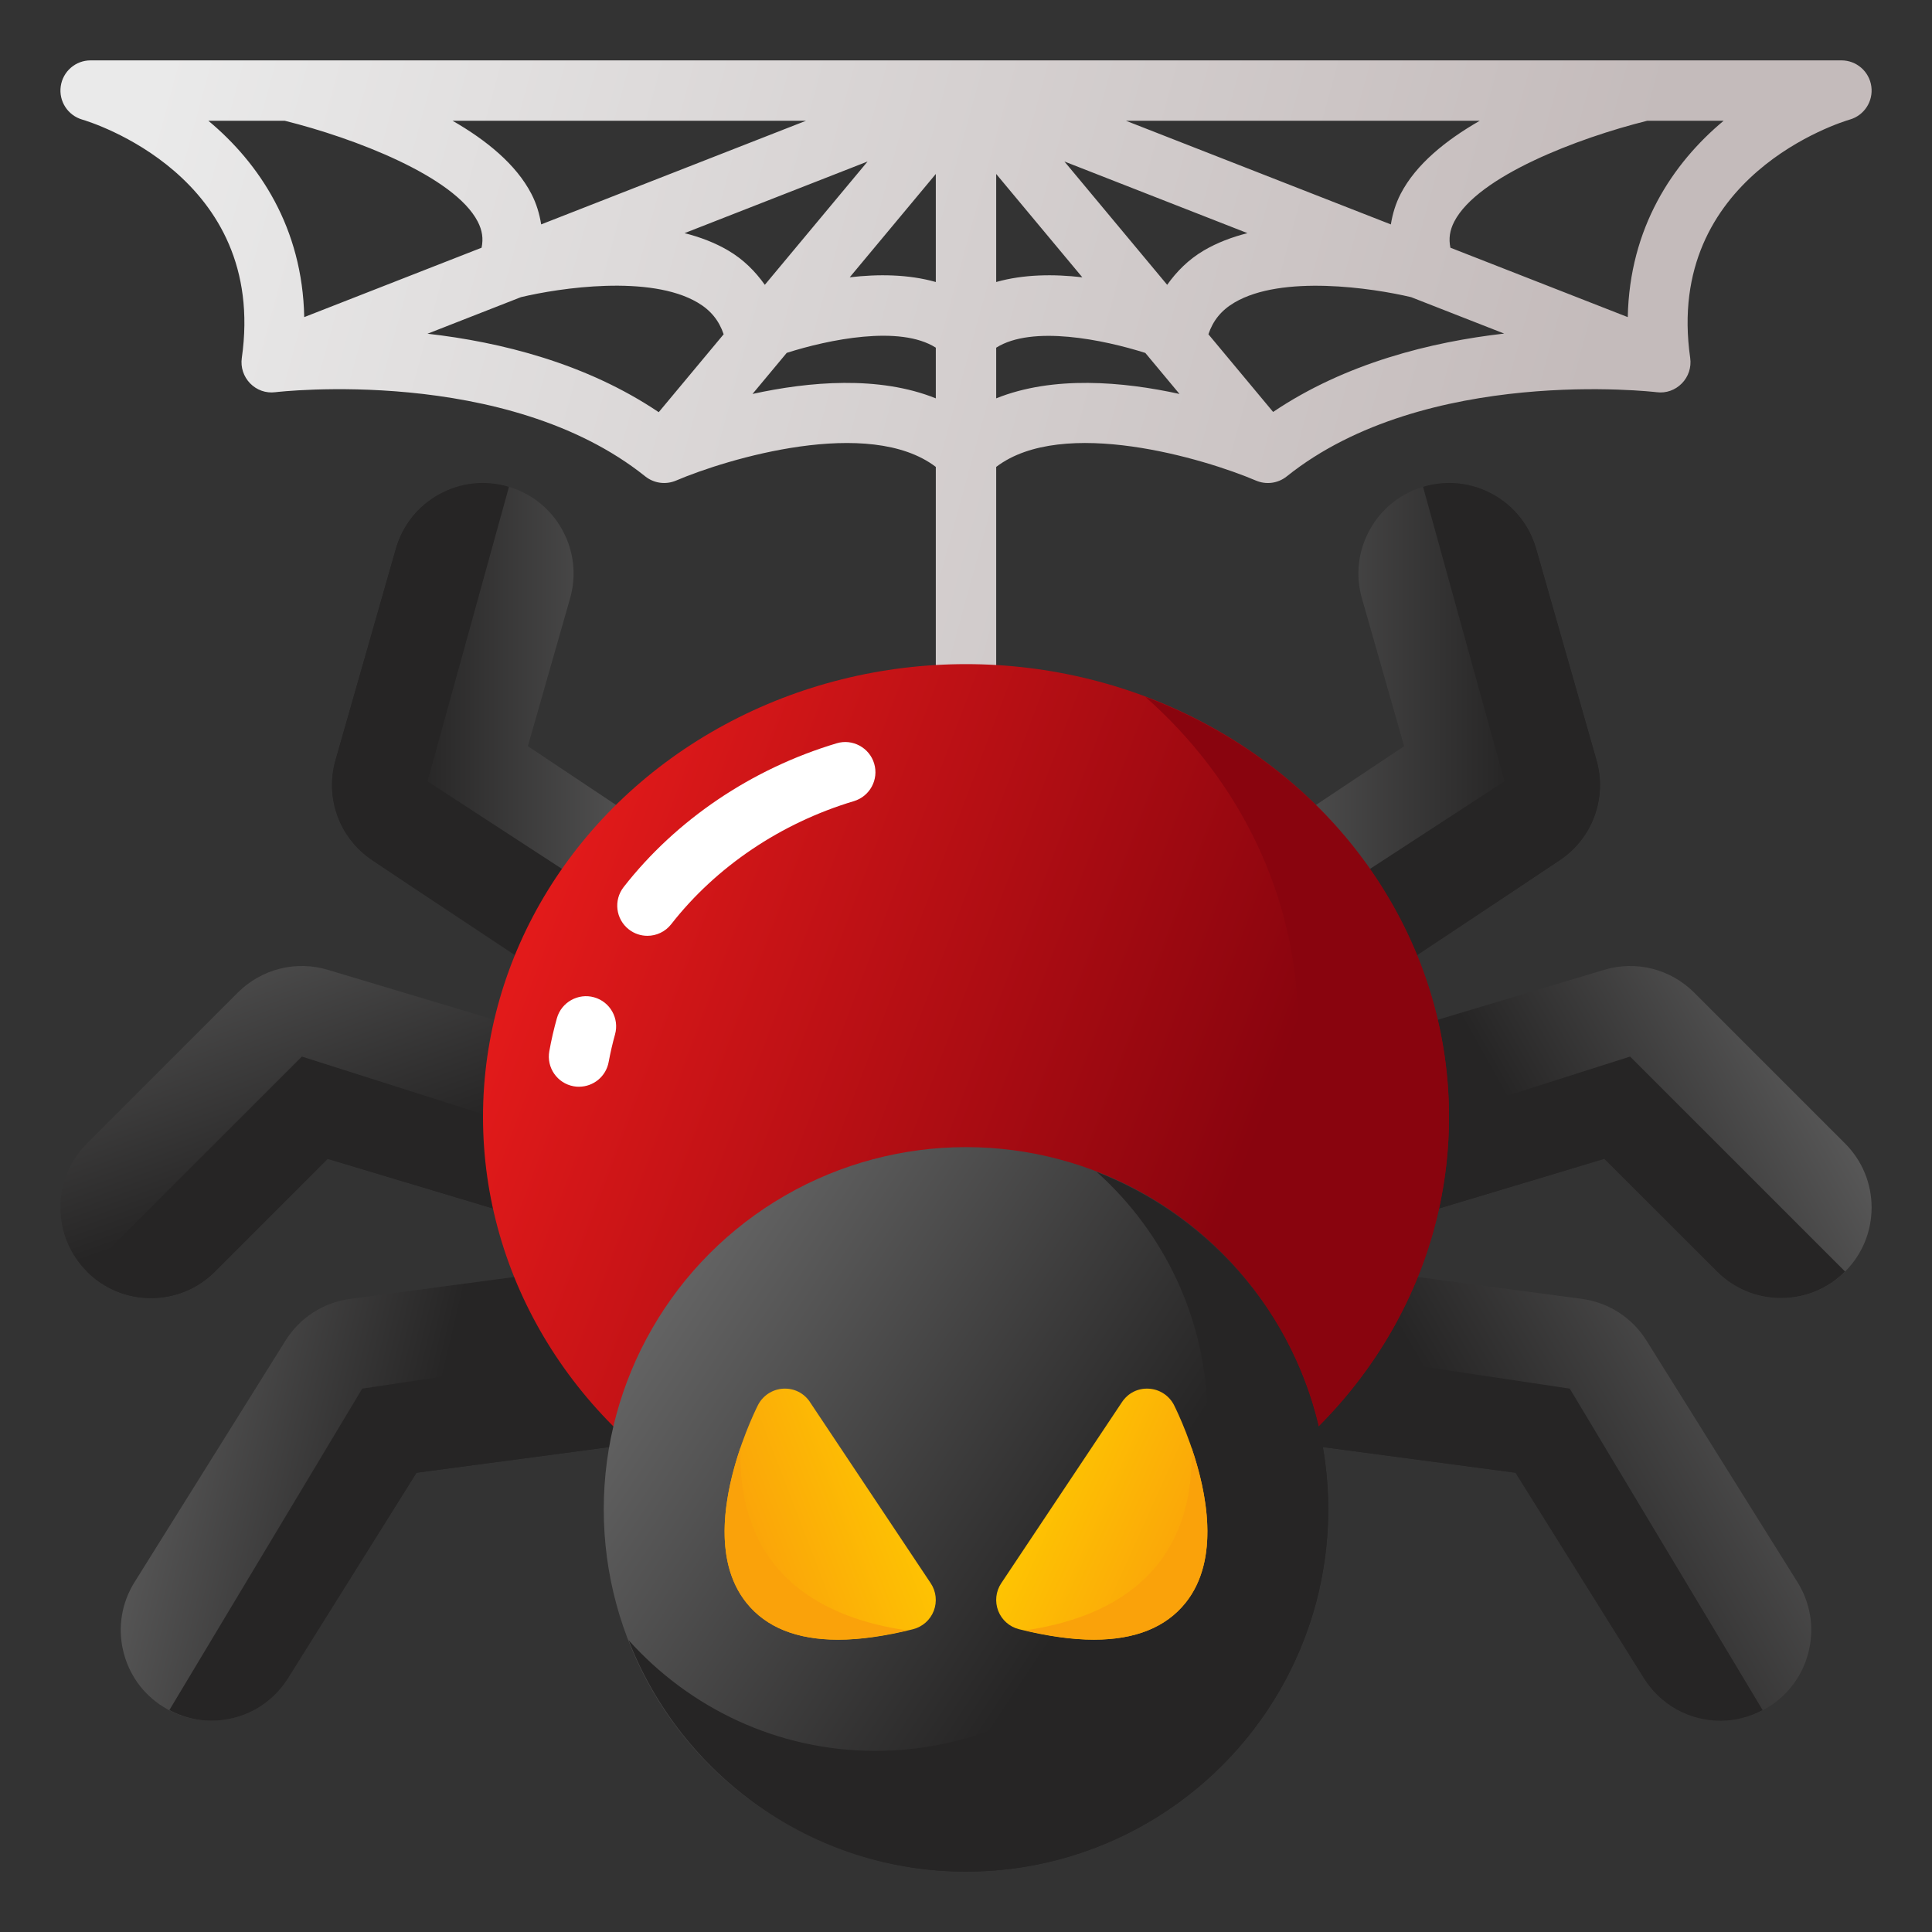 <svg xmlns="http://www.w3.org/2000/svg" xmlns:xlink="http://www.w3.org/1999/xlink" viewBox="0 0 64 64" id="spider">
  <rect x="0" y="0" width="64" height="64" fill="#333333" stroke="none"/>
  <defs>
    <linearGradient id="c" x1="38.707" x2="50.089" y1="25.499" y2="25.499" gradientUnits="userSpaceOnUse">
      <stop offset="0" stop-color="#666"></stop>
      <stop offset="1" stop-color="#262525"></stop>
    </linearGradient>
    <linearGradient id="a" x1="51.387" x2="61.821" y1="39.064" y2="33.205" gradientUnits="userSpaceOnUse">
      <stop offset="0" stop-color="#262525"></stop>
      <stop offset="1" stop-color="#666"></stop>
    </linearGradient>
    <linearGradient xlink:href="#a" id="d" x1="48.661" x2="60.693" y1="48.038" y2="41.068"></linearGradient>
    <linearGradient id="b" x1="13.734" x2="24.052" y1="25.499" y2="25.499" gradientUnits="userSpaceOnUse">
      <stop offset="0" stop-color="#262525"></stop>
      <stop offset="1" stop-color="#666"></stop>
    </linearGradient>
    <linearGradient xlink:href="#b" id="e" x1="12.288" x2="8.053" y1="38.4" y2="26.391"></linearGradient>
    <linearGradient id="f" x1="2.56" x2="14.083" y1="45.6" y2="48.313" gradientUnits="userSpaceOnUse">
      <stop offset="0" stop-color="#666"></stop>
      <stop offset="1" stop-color="#262525"></stop>
    </linearGradient>
    <linearGradient id="g" x1="5.065" x2="51.706" y1="3.292" y2="16.041" gradientUnits="userSpaceOnUse">
      <stop offset="0" stop-color="#eaeaea"></stop>
      <stop offset="1" stop-color="#c4bbbb"></stop>
    </linearGradient>
    <linearGradient id="h" x1="17.408" x2="40.683" y1="31.514" y2="40.264" gradientUnits="userSpaceOnUse">
      <stop offset="0" stop-color="#e21a1a"></stop>
      <stop offset="1" stop-color="#89040e"></stop>
    </linearGradient>
    <linearGradient xlink:href="#c" id="i" x1="21.335" x2="36.017" y1="42.901" y2="52.674"></linearGradient>
    <linearGradient id="j" x1="33.285" x2="39.662" y1="48.774" y2="51.653" gradientUnits="userSpaceOnUse">
      <stop offset="0" stop-color="#fc0"></stop>
      <stop offset="1" stop-color="#faa20a"></stop>
    </linearGradient>
    <linearGradient id="k" x1="24.619" x2="31.149" y1="51.301" y2="48.788" gradientUnits="userSpaceOnUse">
      <stop offset="0" stop-color="#faa20a"></stop>
      <stop offset="1" stop-color="#fc0"></stop>
    </linearGradient>
  </defs>
  <path fill="url(#c)" d="m39.336,29.504l7.178-4.786-1.398-4.894c-.22-.771-.127-1.581.263-2.281.389-.7,1.027-1.208,1.797-1.427.771-.222,1.582-.128,2.282.262.7.389,1.207,1.028,1.428,1.798l1.999,7c.361,1.26-.13,2.594-1.22,3.321l-8.999,6c-.494.33-1.069.504-1.663.504-1.006,0-1.939-.5-2.498-1.336-.917-1.376-.544-3.243.832-4.16Z"></path>
  <path fill="#262525" d="m49.838,25.882l-2.697-9.753c.012-.003.022-.01.033-.013.771-.222,1.582-.128,2.282.262.7.389,1.207,1.028,1.428,1.798l1.999,7c.361,1.26-.13,2.594-1.22,3.321l-8.999,6c-.494.33-1.069.504-1.663.504-1.006,0-1.939-.5-2.498-1.336-.064-.096-.106-.198-.158-.298l11.492-7.484Z"></path>
  <path fill="url(#a)" d="m41.358,36.578c.38-.706,1.013-1.221,1.78-1.451l9.998-2.999c1.058-.32,2.2-.031,2.984.751l5,5c.566.567.879,1.32.879,2.122s-.312,1.555-.879,2.121c-.566.567-1.32.879-2.121.879s-1.555-.312-2.121-.879l-3.733-3.733-8.283,2.485c-1.587.478-3.259-.425-3.736-2.011-.23-.768-.147-1.579.232-2.284Z"></path>
  <path fill="#262525" d="m54,35l7.121,7.121c-.566.567-1.32.879-2.121.879s-1.555-.312-2.121-.879l-3.733-3.733-8.283,2.485c-1.514.456-3.092-.353-3.651-1.804l12.788-4.069Z"></path>
  <path fill="url(#d)" d="m34.026,43.604c.105-.794.515-1.5,1.153-1.987.638-.488,1.426-.696,2.217-.591l15,2c.889.118,1.671.622,2.147,1.384l5,8c.425.68.56,1.484.379,2.264-.18.781-.653,1.445-1.333,1.869-.478.299-1.026.457-1.588.457-1.042,0-1.993-.527-2.546-1.411l-4.252-6.803-13.601-1.813c-.795-.106-1.5-.515-1.987-1.151-.486-.637-.696-1.425-.59-2.218Z"></path>
  <path fill="#262525" d="m34.094,43.314l17.906,2.686,6.39,10.65c-.429.225-.902.351-1.388.351-1.042,0-1.993-.527-2.546-1.411l-4.252-6.803-13.601-1.813c-.795-.106-1.5-.515-1.987-1.151-.486-.637-.696-1.425-.59-2.218.013-.1.045-.193.068-.29Z"></path>
  <path fill="url(#b)" d="m24.664,29.504l-7.178-4.786,1.398-4.894c.22-.771.127-1.581-.263-2.281-.389-.7-1.027-1.208-1.797-1.427-.771-.222-1.582-.128-2.282.262-.7.389-1.207,1.028-1.428,1.798l-1.999,7c-.361,1.26.13,2.594,1.22,3.321l8.999,6c.494.33,1.069.504,1.663.504,1.006,0,1.939-.5,2.498-1.336.917-1.376.544-3.243-.832-4.16Z"></path>
  <path fill="#262525" d="m14.162,25.882l2.697-9.753c-.012-.003-.022-.01-.033-.013-.771-.222-1.582-.128-2.282.262-.7.389-1.207,1.028-1.428,1.798l-1.999,7c-.361,1.26.13,2.594,1.22,3.321l8.999,6c.494.33,1.069.504,1.663.504,1.006,0,1.939-.5,2.498-1.336.064-.096.106-.198.158-.298l-11.492-7.484Z"></path>
  <path fill="url(#e)" d="m22.642,36.578c-.38-.706-1.013-1.221-1.78-1.451l-9.998-2.999c-1.058-.32-2.2-.031-2.984.751l-5,5c-.566.567-.879,1.32-.879,2.122s.312,1.555.879,2.121c.566.567,1.32.879,2.121.879s1.555-.312,2.121-.879l3.733-3.733,8.283,2.485c1.587.478,3.259-.425,3.736-2.011.23-.768.147-1.579-.232-2.284Z"></path>
  <path fill="#262525" d="m10,35l-7.121,7.121c.566.567,1.32.879,2.121.879s1.555-.312,2.121-.879l3.733-3.733,8.283,2.485c1.514.456,3.092-.353,3.651-1.804l-12.788-4.069Z"></path>
  <path fill="url(#f)" d="m29.974,43.604c-.105-.794-.515-1.5-1.153-1.987-.638-.488-1.426-.696-2.217-.591l-15,2c-.889.118-1.671.622-2.147,1.384l-5,8c-.425.68-.56,1.484-.379,2.264.18.781.653,1.445,1.333,1.869.478.299,1.026.457,1.588.457,1.042,0,1.993-.527,2.546-1.411l4.252-6.803,13.601-1.813c.795-.106,1.5-.515,1.987-1.151.486-.637.696-1.425.59-2.218Z"></path>
  <path fill="#262525" d="m29.906,43.314l-17.906,2.686-6.39,10.65c.429.225.902.351,1.388.351,1.042,0,1.993-.527,2.546-1.411l4.252-6.803,13.601-1.813c.795-.106,1.5-.515,1.987-1.151.486-.637.696-1.425.59-2.218-.013-.1-.045-.193-.068-.29Z"></path>
  <path fill="url(#g)" d="m2.723,3.961c.252.073,6.149,1.866,5.287,7.897-.044.309.059.62.276.842.218.222.521.333.837.292.078-.01,7.65-.894,12.252,2.789.288.23.678.283,1.019.139,1.698-.725,6.396-2.135,8.606-.453v11.534h2v-11.534c2.212-1.683,6.908-.271,8.606.453.341.145.731.092,1.019-.139,4.603-3.683,12.175-2.798,12.252-2.789.315.042.619-.07.837-.292.218-.222.32-.533.276-.842-.862-6.032,5.035-7.824,5.287-7.897.478-.138.782-.606.713-1.1-.069-.494-.491-.861-.99-.861H3c-.498,0-.918.366-.988.859s.233.962.711,1.102Zm39.45,9.684l-2.143-2.572c.152-.451.424-.792.861-1.05,1.574-.929,4.57-.484,5.855-.179l3.081,1.206c-2.413.275-5.251.976-7.653,2.596Zm14.924-9.644c-1.686,1.404-3.116,3.541-3.175,6.504l-5.875-2.299c-.063-.299-.022-.576.127-.865.778-1.503,4.099-2.77,6.394-3.341h2.529Zm-8.079,0c-1.124.645-2.113,1.443-2.619,2.42-.17.328-.269.669-.325,1.013l-8.774-3.433h11.718Zm-7.694,3.722c-.513.131-1.005.315-1.448.576-.508.3-.896.692-1.212,1.136l-3.404-4.085,6.064,2.373Zm-8.324-1.96l2.853,3.423c-.945-.11-1.945-.101-2.853.156v-3.58Zm0,5.755c1.191-.755,3.56-.264,4.94.173l1.132,1.359c-1.868-.41-4.186-.614-6.072.146v-1.678Zm-11.179,2.136c-2.408-1.622-5.243-2.325-7.659-2.599l3.094-1.211c1.281-.306,4.273-.753,5.853.178.438.257.71.599.863,1.051l-2.15,2.58Zm9.179-.458c-1.885-.76-4.204-.556-6.072-.146l1.134-1.361c1.378-.439,3.744-.931,4.938-.172v1.678Zm0-3.854c-.907-.257-1.907-.266-2.852-.156l2.852-3.423v3.579Zm-5.664.093c-.316-.444-.704-.837-1.212-1.136-.443-.261-.935-.446-1.448-.576l6.064-2.373-3.404,4.085Zm1.365-5.435l-8.774,3.433c-.056-.344-.154-.685-.325-1.013-.506-.976-1.49-1.776-2.611-2.42h11.71Zm-17.269,0c2.295.571,5.617,1.838,6.394,3.341.149.289.19.565.127.865l-5.875,2.299c-.059-2.963-1.49-5.101-3.175-6.504h2.529Z"></path>
  <ellipse cx="32" cy="37" fill="url(#h)" rx="16" ry="15"></ellipse>
  <path fill="#89040e" d="m37.939,23.083c3.107,2.738,5.061,6.613,5.061,10.917,0,8.271-7.178,15-16,15-2.099,0-4.1-.391-5.939-1.083,2.864,2.524,6.707,4.083,10.939,4.083,8.822,0,16-6.729,16-15,0-6.303-4.174-11.7-10.061-13.917Z"></path>
  <circle cx="32" cy="50" r="12" fill="url(#i)"></circle>
  <path fill="#262525" d="m36.33,38.821c2.247,2.015,3.67,4.931,3.67,8.179,0,6.065-4.934,11-11,11-3.249,0-6.164-1.424-8.179-3.67,1.742,4.481,6.09,7.67,11.179,7.67,6.617,0,12-5.383,12-12,0-5.089-3.19-9.437-7.67-11.179Z"></path>
  <path fill="url(#j)" d="m38.895,46.553c-.159-.319-.477-.529-.832-.551-.37-.024-.696.146-.895.443l-4,6c-.181.271-.218.612-.101.916.117.303.375.53.69.609.924.231,1.751.346,2.479.346,1.367,0,2.384-.407,3.035-1.219,1.733-2.161-.156-6.103-.377-6.545Z"></path>
  <path fill="url(#k)" d="m26.832,46.445c-.198-.296-.526-.466-.895-.443-.355.022-.673.232-.832.551-.221.442-2.11,4.384-.377,6.545.651.812,1.668,1.219,3.035,1.219.728,0,1.555-.115,2.479-.346.315-.079.573-.306.69-.609.117-.304.08-.645-.101-.916l-4-6Z"></path>
  <path fill="#faa20a" d="M24.529 47.959c-.498 1.459-.959 3.694.2 5.138.651.812 1.668 1.219 3.035 1.219.673 0 1.441-.11 2.282-.307-2.652-.383-5.634-1.764-5.517-6.05zM39.472 47.959c.498 1.459.959 3.694-.2 5.138-.651.812-1.668 1.219-3.035 1.219-.673 0-1.441-.11-2.282-.307 2.652-.383 5.634-1.764 5.517-6.05z"></path>
  <path fill="#fff" d="M21.446 31c-.215 0-.432-.069-.614-.211-.436-.34-.513-.968-.173-1.404 1.74-2.23 4.245-3.921 7.055-4.762.523-.16 1.086.142 1.244.671s-.143 1.086-.672 1.245c-2.414.722-4.563 2.17-6.051 4.076-.197.252-.491.385-.789.385zM19.182 36c-.06 0-.119-.005-.18-.016-.544-.099-.904-.62-.805-1.163.066-.369.15-.733.251-1.091.148-.532.708-.841 1.232-.693.532.148.842.701.693 1.232-.083.298-.153.602-.21.909-.087.483-.508.821-.982.821z"></path>
</svg>
